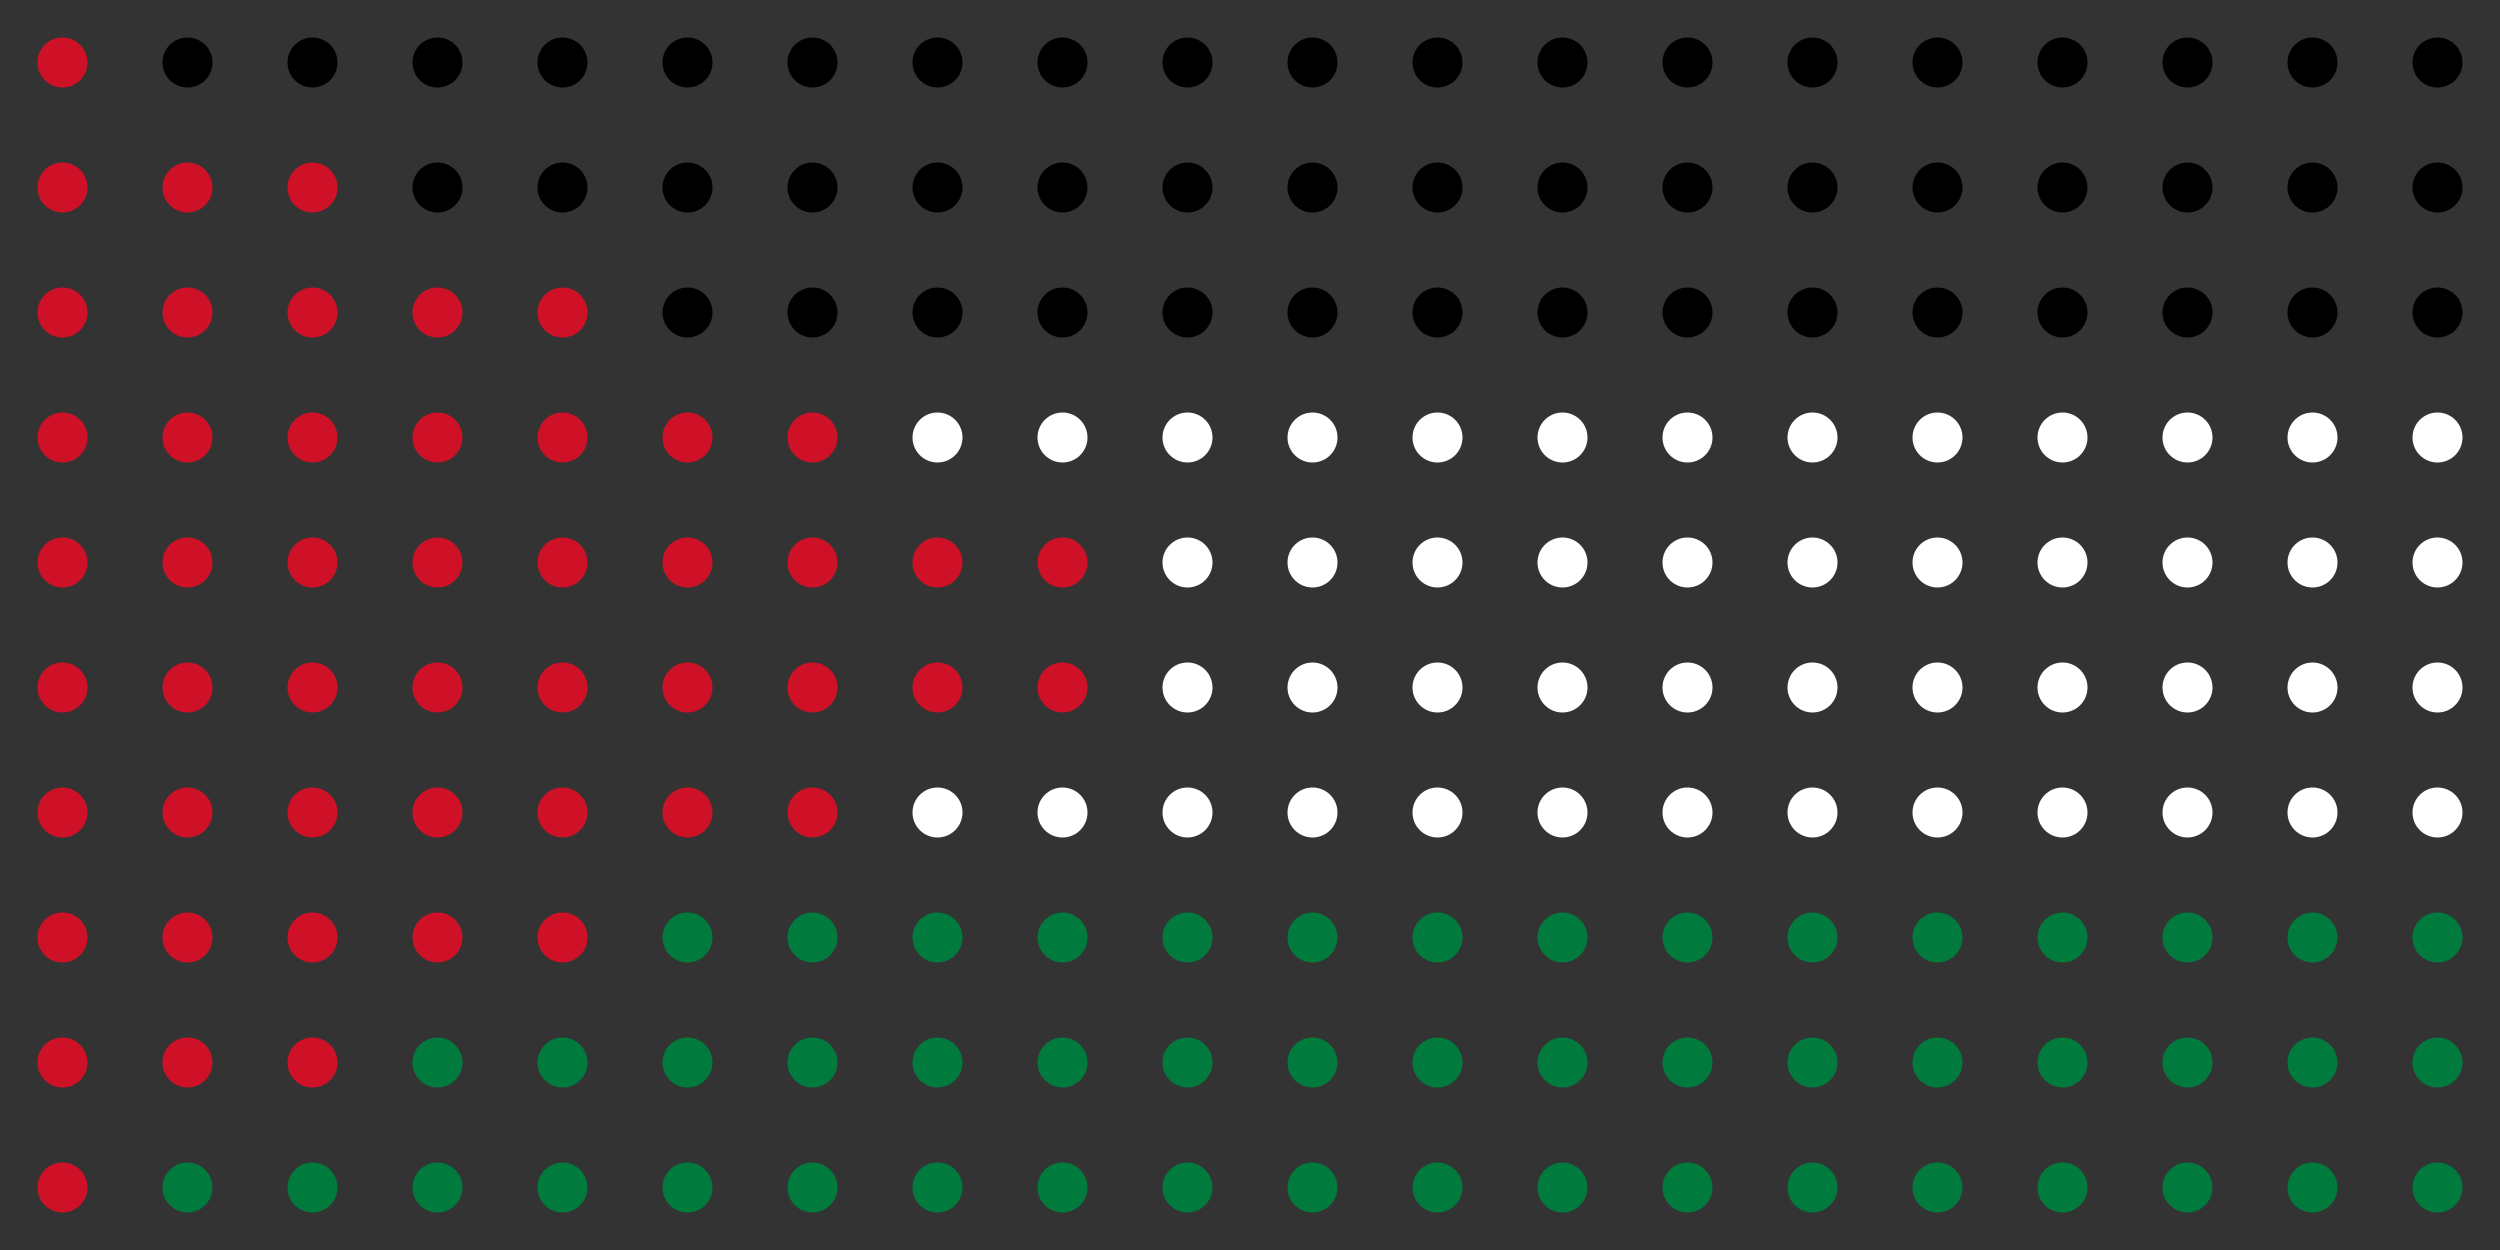 <svg xmlns="http://www.w3.org/2000/svg" viewBox="0 0 200 100" width="1200" height="600" role="img" aria-label="Palestine flag made of dots" preserveAspectRatio="xMidYMid meet">
  <rect x="0" y="0" width="200" height="100" fill="#333333" stroke="none"/>
  <title>Palestine flag made of dots</title>
  <style>
    @keyframes pulse {
      0% { opacity: 0.8; }
      50% { opacity: 1; }
      100% { opacity: 0.8; }
    }
    .red { animation: pulse 2.5s ease-in-out infinite; }
  </style>
  <!-- Dots grid (no patterns; compatible with GitHub SVG sanitization) -->
  <!-- Rows at y = 5,15,25,35,45,55,65,75,85,95 and columns x = 5..195 step 10 -->

  <!-- y = 5 (black stripe; red at x=5) -->
  <circle cx="5" cy="5" r="2" class="red" fill="#CE1126"/>
  <circle cx="15" cy="5" r="2" fill="#000000"/>
  <circle cx="25" cy="5" r="2" fill="#000000"/>
  <circle cx="35" cy="5" r="2" fill="#000000"/>
  <circle cx="45" cy="5" r="2" fill="#000000"/>
  <circle cx="55" cy="5" r="2" fill="#000000"/>
  <circle cx="65" cy="5" r="2" fill="#000000"/>
  <circle cx="75" cy="5" r="2" fill="#000000"/>
  <circle cx="85" cy="5" r="2" fill="#000000"/>
  <circle cx="95" cy="5" r="2" fill="#000000"/>
  <circle cx="105" cy="5" r="2" fill="#000000"/>
  <circle cx="115" cy="5" r="2" fill="#000000"/>
  <circle cx="125" cy="5" r="2" fill="#000000"/>
  <circle cx="135" cy="5" r="2" fill="#000000"/>
  <circle cx="145" cy="5" r="2" fill="#000000"/>
  <circle cx="155" cy="5" r="2" fill="#000000"/>
  <circle cx="165" cy="5" r="2" fill="#000000"/>
  <circle cx="175" cy="5" r="2" fill="#000000"/>
  <circle cx="185" cy="5" r="2" fill="#000000"/>
  <circle cx="195" cy="5" r="2" fill="#000000"/>

  <!-- y = 15 (black stripe; red at x <= 30) -->
  <circle cx="5" cy="15" r="2" class="red" fill="#CE1126"/>
  <circle cx="15" cy="15" r="2" class="red" fill="#CE1126"/>
  <circle cx="25" cy="15" r="2" class="red" fill="#CE1126"/>
  <circle cx="35" cy="15" r="2" fill="#000000"/>
  <circle cx="45" cy="15" r="2" fill="#000000"/>
  <circle cx="55" cy="15" r="2" fill="#000000"/>
  <circle cx="65" cy="15" r="2" fill="#000000"/>
  <circle cx="75" cy="15" r="2" fill="#000000"/>
  <circle cx="85" cy="15" r="2" fill="#000000"/>
  <circle cx="95" cy="15" r="2" fill="#000000"/>
  <circle cx="105" cy="15" r="2" fill="#000000"/>
  <circle cx="115" cy="15" r="2" fill="#000000"/>
  <circle cx="125" cy="15" r="2" fill="#000000"/>
  <circle cx="135" cy="15" r="2" fill="#000000"/>
  <circle cx="145" cy="15" r="2" fill="#000000"/>
  <circle cx="155" cy="15" r="2" fill="#000000"/>
  <circle cx="165" cy="15" r="2" fill="#000000"/>
  <circle cx="175" cy="15" r="2" fill="#000000"/>
  <circle cx="185" cy="15" r="2" fill="#000000"/>
  <circle cx="195" cy="15" r="2" fill="#000000"/>

  <!-- y = 25 (black stripe; red at x <= 50) -->
  <circle cx="5" cy="25" r="2" class="red" fill="#CE1126"/>
  <circle cx="15" cy="25" r="2" class="red" fill="#CE1126"/>
  <circle cx="25" cy="25" r="2" class="red" fill="#CE1126"/>
  <circle cx="35" cy="25" r="2" class="red" fill="#CE1126"/>
  <circle cx="45" cy="25" r="2" class="red" fill="#CE1126"/>
  <circle cx="55" cy="25" r="2" fill="#000000"/>
  <circle cx="65" cy="25" r="2" fill="#000000"/>
  <circle cx="75" cy="25" r="2" fill="#000000"/>
  <circle cx="85" cy="25" r="2" fill="#000000"/>
  <circle cx="95" cy="25" r="2" fill="#000000"/>
  <circle cx="105" cy="25" r="2" fill="#000000"/>
  <circle cx="115" cy="25" r="2" fill="#000000"/>
  <circle cx="125" cy="25" r="2" fill="#000000"/>
  <circle cx="135" cy="25" r="2" fill="#000000"/>
  <circle cx="145" cy="25" r="2" fill="#000000"/>
  <circle cx="155" cy="25" r="2" fill="#000000"/>
  <circle cx="165" cy="25" r="2" fill="#000000"/>
  <circle cx="175" cy="25" r="2" fill="#000000"/>
  <circle cx="185" cy="25" r="2" fill="#000000"/>
  <circle cx="195" cy="25" r="2" fill="#000000"/>

  <!-- y = 35 (white stripe; red at x <= 70) -->
  <circle cx="5" cy="35" r="2" class="red" fill="#CE1126"/>
  <circle cx="15" cy="35" r="2" class="red" fill="#CE1126"/>
  <circle cx="25" cy="35" r="2" class="red" fill="#CE1126"/>
  <circle cx="35" cy="35" r="2" class="red" fill="#CE1126"/>
  <circle cx="45" cy="35" r="2" class="red" fill="#CE1126"/>
  <circle cx="55" cy="35" r="2" class="red" fill="#CE1126"/>
  <circle cx="65" cy="35" r="2" class="red" fill="#CE1126"/>
  <circle cx="75" cy="35" r="2" fill="#ffffff"/>
  <circle cx="85" cy="35" r="2" fill="#ffffff"/>
  <circle cx="95" cy="35" r="2" fill="#ffffff"/>
  <circle cx="105" cy="35" r="2" fill="#ffffff"/>
  <circle cx="115" cy="35" r="2" fill="#ffffff"/>
  <circle cx="125" cy="35" r="2" fill="#ffffff"/>
  <circle cx="135" cy="35" r="2" fill="#ffffff"/>
  <circle cx="145" cy="35" r="2" fill="#ffffff"/>
  <circle cx="155" cy="35" r="2" fill="#ffffff"/>
  <circle cx="165" cy="35" r="2" fill="#ffffff"/>
  <circle cx="175" cy="35" r="2" fill="#ffffff"/>
  <circle cx="185" cy="35" r="2" fill="#ffffff"/>
  <circle cx="195" cy="35" r="2" fill="#ffffff"/>

  <!-- y = 45 (white stripe; red at x <= 90) -->
  <circle cx="5" cy="45" r="2" class="red" fill="#CE1126"/>
  <circle cx="15" cy="45" r="2" class="red" fill="#CE1126"/>
  <circle cx="25" cy="45" r="2" class="red" fill="#CE1126"/>
  <circle cx="35" cy="45" r="2" class="red" fill="#CE1126"/>
  <circle cx="45" cy="45" r="2" class="red" fill="#CE1126"/>
  <circle cx="55" cy="45" r="2" class="red" fill="#CE1126"/>
  <circle cx="65" cy="45" r="2" class="red" fill="#CE1126"/>
  <circle cx="75" cy="45" r="2" class="red" fill="#CE1126"/>
  <circle cx="85" cy="45" r="2" class="red" fill="#CE1126"/>
  <circle cx="95" cy="45" r="2" fill="#ffffff"/>
  <circle cx="105" cy="45" r="2" fill="#ffffff"/>
  <circle cx="115" cy="45" r="2" fill="#ffffff"/>
  <circle cx="125" cy="45" r="2" fill="#ffffff"/>
  <circle cx="135" cy="45" r="2" fill="#ffffff"/>
  <circle cx="145" cy="45" r="2" fill="#ffffff"/>
  <circle cx="155" cy="45" r="2" fill="#ffffff"/>
  <circle cx="165" cy="45" r="2" fill="#ffffff"/>
  <circle cx="175" cy="45" r="2" fill="#ffffff"/>
  <circle cx="185" cy="45" r="2" fill="#ffffff"/>
  <circle cx="195" cy="45" r="2" fill="#ffffff"/>

  <!-- y = 55 (white stripe; red at x <= 90) -->
  <circle cx="5" cy="55" r="2" class="red" fill="#CE1126"/>
  <circle cx="15" cy="55" r="2" class="red" fill="#CE1126"/>
  <circle cx="25" cy="55" r="2" class="red" fill="#CE1126"/>
  <circle cx="35" cy="55" r="2" class="red" fill="#CE1126"/>
  <circle cx="45" cy="55" r="2" class="red" fill="#CE1126"/>
  <circle cx="55" cy="55" r="2" class="red" fill="#CE1126"/>
  <circle cx="65" cy="55" r="2" class="red" fill="#CE1126"/>
  <circle cx="75" cy="55" r="2" class="red" fill="#CE1126"/>
  <circle cx="85" cy="55" r="2" class="red" fill="#CE1126"/>
  <circle cx="95" cy="55" r="2" fill="#ffffff"/>
  <circle cx="105" cy="55" r="2" fill="#ffffff"/>
  <circle cx="115" cy="55" r="2" fill="#ffffff"/>
  <circle cx="125" cy="55" r="2" fill="#ffffff"/>
  <circle cx="135" cy="55" r="2" fill="#ffffff"/>
  <circle cx="145" cy="55" r="2" fill="#ffffff"/>
  <circle cx="155" cy="55" r="2" fill="#ffffff"/>
  <circle cx="165" cy="55" r="2" fill="#ffffff"/>
  <circle cx="175" cy="55" r="2" fill="#ffffff"/>
  <circle cx="185" cy="55" r="2" fill="#ffffff"/>
  <circle cx="195" cy="55" r="2" fill="#ffffff"/>

  <!-- y = 65 (white stripe; red at x <= 70) -->
  <circle cx="5" cy="65" r="2" class="red" fill="#CE1126"/>
  <circle cx="15" cy="65" r="2" class="red" fill="#CE1126"/>
  <circle cx="25" cy="65" r="2" class="red" fill="#CE1126"/>
  <circle cx="35" cy="65" r="2" class="red" fill="#CE1126"/>
  <circle cx="45" cy="65" r="2" class="red" fill="#CE1126"/>
  <circle cx="55" cy="65" r="2" class="red" fill="#CE1126"/>
  <circle cx="65" cy="65" r="2" class="red" fill="#CE1126"/>
  <circle cx="75" cy="65" r="2" fill="#ffffff"/>
  <circle cx="85" cy="65" r="2" fill="#ffffff"/>
  <circle cx="95" cy="65" r="2" fill="#ffffff"/>
  <circle cx="105" cy="65" r="2" fill="#ffffff"/>
  <circle cx="115" cy="65" r="2" fill="#ffffff"/>
  <circle cx="125" cy="65" r="2" fill="#ffffff"/>
  <circle cx="135" cy="65" r="2" fill="#ffffff"/>
  <circle cx="145" cy="65" r="2" fill="#ffffff"/>
  <circle cx="155" cy="65" r="2" fill="#ffffff"/>
  <circle cx="165" cy="65" r="2" fill="#ffffff"/>
  <circle cx="175" cy="65" r="2" fill="#ffffff"/>
  <circle cx="185" cy="65" r="2" fill="#ffffff"/>
  <circle cx="195" cy="65" r="2" fill="#ffffff"/>

  <!-- y = 75 (green stripe; red at x <= 50) -->
  <circle cx="5" cy="75" r="2" class="red" fill="#CE1126"/>
  <circle cx="15" cy="75" r="2" class="red" fill="#CE1126"/>
  <circle cx="25" cy="75" r="2" class="red" fill="#CE1126"/>
  <circle cx="35" cy="75" r="2" class="red" fill="#CE1126"/>
  <circle cx="45" cy="75" r="2" class="red" fill="#CE1126"/>
  <circle cx="55" cy="75" r="2" fill="#007A3D"/>
  <circle cx="65" cy="75" r="2" fill="#007A3D"/>
  <circle cx="75" cy="75" r="2" fill="#007A3D"/>
  <circle cx="85" cy="75" r="2" fill="#007A3D"/>
  <circle cx="95" cy="75" r="2" fill="#007A3D"/>
  <circle cx="105" cy="75" r="2" fill="#007A3D"/>
  <circle cx="115" cy="75" r="2" fill="#007A3D"/>
  <circle cx="125" cy="75" r="2" fill="#007A3D"/>
  <circle cx="135" cy="75" r="2" fill="#007A3D"/>
  <circle cx="145" cy="75" r="2" fill="#007A3D"/>
  <circle cx="155" cy="75" r="2" fill="#007A3D"/>
  <circle cx="165" cy="75" r="2" fill="#007A3D"/>
  <circle cx="175" cy="75" r="2" fill="#007A3D"/>
  <circle cx="185" cy="75" r="2" fill="#007A3D"/>
  <circle cx="195" cy="75" r="2" fill="#007A3D"/>

  <!-- y = 85 (green stripe; red at x <= 30) -->
  <circle cx="5" cy="85" r="2" class="red" fill="#CE1126"/>
  <circle cx="15" cy="85" r="2" class="red" fill="#CE1126"/>
  <circle cx="25" cy="85" r="2" class="red" fill="#CE1126"/>
  <circle cx="35" cy="85" r="2" fill="#007A3D"/>
  <circle cx="45" cy="85" r="2" fill="#007A3D"/>
  <circle cx="55" cy="85" r="2" fill="#007A3D"/>
  <circle cx="65" cy="85" r="2" fill="#007A3D"/>
  <circle cx="75" cy="85" r="2" fill="#007A3D"/>
  <circle cx="85" cy="85" r="2" fill="#007A3D"/>
  <circle cx="95" cy="85" r="2" fill="#007A3D"/>
  <circle cx="105" cy="85" r="2" fill="#007A3D"/>
  <circle cx="115" cy="85" r="2" fill="#007A3D"/>
  <circle cx="125" cy="85" r="2" fill="#007A3D"/>
  <circle cx="135" cy="85" r="2" fill="#007A3D"/>
  <circle cx="145" cy="85" r="2" fill="#007A3D"/>
  <circle cx="155" cy="85" r="2" fill="#007A3D"/>
  <circle cx="165" cy="85" r="2" fill="#007A3D"/>
  <circle cx="175" cy="85" r="2" fill="#007A3D"/>
  <circle cx="185" cy="85" r="2" fill="#007A3D"/>
  <circle cx="195" cy="85" r="2" fill="#007A3D"/>

  <!-- y = 95 (green stripe; red at x <= 10) -->
  <circle cx="5" cy="95" r="2" class="red" fill="#CE1126"/>
  <circle cx="15" cy="95" r="2" fill="#007A3D"/>
  <circle cx="25" cy="95" r="2" fill="#007A3D"/>
  <circle cx="35" cy="95" r="2" fill="#007A3D"/>
  <circle cx="45" cy="95" r="2" fill="#007A3D"/>
  <circle cx="55" cy="95" r="2" fill="#007A3D"/>
  <circle cx="65" cy="95" r="2" fill="#007A3D"/>
  <circle cx="75" cy="95" r="2" fill="#007A3D"/>
  <circle cx="85" cy="95" r="2" fill="#007A3D"/>
  <circle cx="95" cy="95" r="2" fill="#007A3D"/>
  <circle cx="105" cy="95" r="2" fill="#007A3D"/>
  <circle cx="115" cy="95" r="2" fill="#007A3D"/>
  <circle cx="125" cy="95" r="2" fill="#007A3D"/>
  <circle cx="135" cy="95" r="2" fill="#007A3D"/>
  <circle cx="145" cy="95" r="2" fill="#007A3D"/>
  <circle cx="155" cy="95" r="2" fill="#007A3D"/>
  <circle cx="165" cy="95" r="2" fill="#007A3D"/>
  <circle cx="175" cy="95" r="2" fill="#007A3D"/>
  <circle cx="185" cy="95" r="2" fill="#007A3D"/>
  <circle cx="195" cy="95" r="2" fill="#007A3D"/>
</svg>


